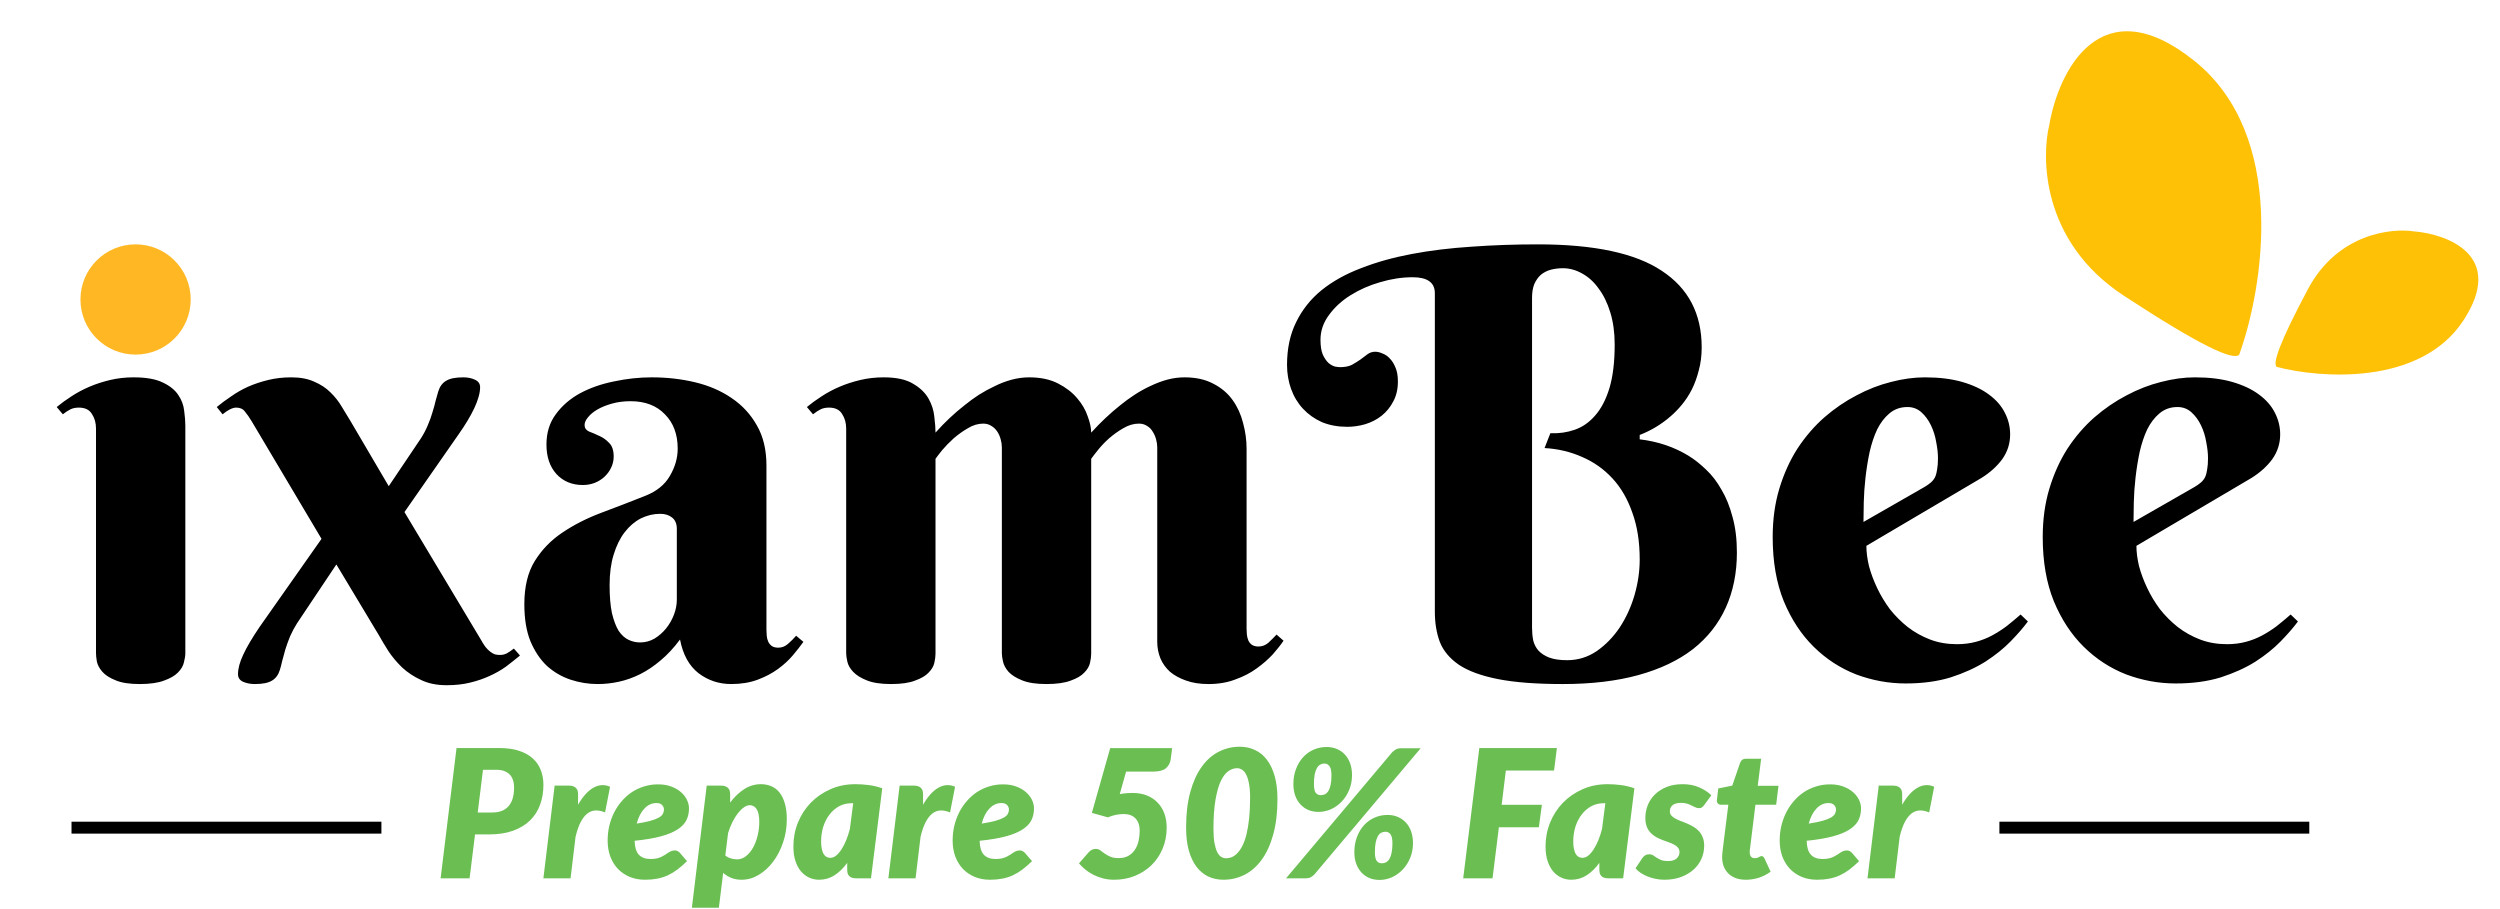 <svg width="839" height="305" viewBox="0 0 839 305" fill="none" xmlns="http://www.w3.org/2000/svg">
<path d="M62.199 219.215C62.199 220.061 62.036 221.103 61.711 222.34C61.45 223.512 60.767 224.651 59.66 225.758C58.618 226.799 57.089 227.678 55.07 228.395C53.052 229.176 50.318 229.566 46.867 229.566C43.417 229.566 40.715 229.143 38.762 228.297C36.809 227.516 35.344 226.572 34.367 225.465C33.391 224.358 32.772 223.219 32.512 222.047C32.316 220.875 32.219 219.931 32.219 219.215V143.824C32.219 141.936 31.763 140.309 30.852 138.941C30.005 137.509 28.54 136.793 26.457 136.793C25.35 136.793 24.406 136.988 23.625 137.379C22.844 137.77 21.997 138.323 21.086 139.039L19.035 136.598C20.533 135.361 22.193 134.156 24.016 132.984C25.904 131.747 27.922 130.673 30.07 129.762C32.219 128.85 34.53 128.102 37.004 127.516C39.478 126.93 42.082 126.637 44.816 126.637C49.048 126.637 52.336 127.223 54.68 128.395C57.023 129.501 58.749 130.901 59.855 132.594C60.962 134.221 61.613 135.979 61.809 137.867C62.069 139.755 62.199 141.415 62.199 142.848V219.215ZM29.191 104.371C29.191 102.548 29.582 100.823 30.363 99.195C31.21 97.503 32.349 96.038 33.781 94.801C35.279 93.564 36.971 92.587 38.859 91.871C40.812 91.155 42.928 90.797 45.207 90.797C47.421 90.797 49.471 91.155 51.359 91.871C53.312 92.587 55.005 93.564 56.438 94.801C57.87 96.038 58.977 97.503 59.758 99.195C60.604 100.823 61.027 102.548 61.027 104.371C61.027 106.259 60.604 108.017 59.758 109.645C58.977 111.272 57.87 112.704 56.438 113.941C55.005 115.113 53.312 116.057 51.359 116.773C49.471 117.49 47.421 117.848 45.207 117.848C42.928 117.848 40.812 117.49 38.859 116.773C36.971 116.057 35.279 115.113 33.781 113.941C32.349 112.704 31.21 111.272 30.363 109.645C29.582 108.017 29.191 106.259 29.191 104.371ZM130.461 163.16L141.301 147.047C142.212 145.615 142.961 144.182 143.547 142.75C144.198 141.253 144.719 139.82 145.109 138.453C145.565 137.021 145.923 135.719 146.184 134.547C146.509 133.31 146.802 132.268 147.062 131.422C147.583 129.729 148.462 128.525 149.699 127.809C150.936 127.027 152.857 126.637 155.461 126.637C156.958 126.637 158.26 126.897 159.367 127.418C160.539 127.939 161.125 128.785 161.125 129.957C161.125 131.845 160.474 134.189 159.172 136.988C157.87 139.723 156.112 142.652 153.898 145.777L135.734 171.852L161.125 214.234C161.776 215.406 162.362 216.35 162.883 217.066C163.469 217.783 164.022 218.336 164.543 218.727C165.064 219.117 165.585 219.41 166.105 219.605C166.626 219.736 167.212 219.801 167.863 219.801C168.579 219.801 169.296 219.638 170.012 219.312C170.728 218.922 171.542 218.368 172.453 217.652L174.504 219.996C173.007 221.233 171.444 222.47 169.816 223.707C168.189 224.879 166.366 225.921 164.348 226.832C162.395 227.743 160.214 228.492 157.805 229.078C155.461 229.664 152.824 229.957 149.895 229.957C146.574 229.957 143.71 229.371 141.301 228.199C138.892 227.092 136.776 225.693 134.953 224C133.195 222.307 131.665 220.484 130.363 218.531C129.126 216.578 128.052 214.788 127.141 213.16L112.883 189.43L99.699 209.156C98.788 210.589 98.007 212.053 97.356 213.551C96.769 214.983 96.249 216.415 95.793 217.848C95.402 219.215 95.044 220.517 94.719 221.754C94.458 222.926 94.198 223.935 93.938 224.781C93.417 226.474 92.538 227.678 91.301 228.395C90.064 229.176 88.143 229.566 85.539 229.566C84.042 229.566 82.707 229.306 81.535 228.785C80.428 228.264 79.875 227.418 79.875 226.246C79.875 224.358 80.461 222.177 81.633 219.703C82.805 217.164 84.628 214.072 87.102 210.426L107.902 180.836L84.465 141.383C83.684 140.081 82.935 139.007 82.219 138.16C81.568 137.249 80.591 136.793 79.289 136.793C78.052 136.793 76.522 137.542 74.699 139.039L72.746 136.598C74.243 135.361 75.871 134.156 77.629 132.984C79.387 131.747 81.275 130.673 83.293 129.762C85.376 128.85 87.622 128.102 90.031 127.516C92.44 126.93 95.012 126.637 97.746 126.637C100.806 126.637 103.378 127.125 105.461 128.102C107.609 129.013 109.4 130.185 110.832 131.617C112.329 133.049 113.599 134.645 114.641 136.402C115.682 138.16 116.691 139.82 117.668 141.383L130.461 163.16ZM227.141 177.418C227.141 175.79 226.62 174.553 225.578 173.707C224.536 172.861 223.202 172.438 221.574 172.438C219.296 172.438 217.115 172.958 215.031 174C213.013 175.042 211.223 176.572 209.66 178.59C208.098 180.608 206.861 183.115 205.949 186.109C205.038 189.039 204.582 192.457 204.582 196.363C204.582 200.139 204.842 203.264 205.363 205.738C205.949 208.212 206.698 210.198 207.609 211.695C208.586 213.128 209.693 214.137 210.93 214.723C212.167 215.309 213.469 215.602 214.836 215.602C216.529 215.602 218.124 215.178 219.621 214.332C221.118 213.421 222.421 212.281 223.527 210.914C224.634 209.547 225.513 208.017 226.164 206.324C226.815 204.632 227.141 202.939 227.141 201.246V177.418ZM211.613 134.645C209.4 134.645 207.349 134.905 205.461 135.426C203.573 135.947 201.945 136.598 200.578 137.379C199.211 138.16 198.137 139.039 197.355 140.016C196.574 140.927 196.184 141.806 196.184 142.652C196.184 143.629 196.672 144.345 197.648 144.801C198.69 145.191 199.829 145.68 201.066 146.266C202.303 146.786 203.41 147.568 204.387 148.609C205.428 149.586 205.949 151.116 205.949 153.199C205.949 154.566 205.656 155.836 205.07 157.008C204.549 158.115 203.801 159.124 202.824 160.035C201.913 160.882 200.806 161.565 199.504 162.086C198.267 162.542 196.965 162.77 195.598 162.77C191.952 162.77 188.99 161.533 186.711 159.059C184.497 156.585 183.391 153.297 183.391 149.195C183.391 145.224 184.432 141.839 186.516 139.039C188.599 136.174 191.301 133.831 194.621 132.008C198.007 130.185 201.815 128.85 206.047 128.004C210.279 127.092 214.51 126.637 218.742 126.637C223.82 126.637 228.671 127.19 233.293 128.297C237.915 129.404 241.984 131.161 245.5 133.57C249.081 135.979 251.913 139.039 253.996 142.75C256.145 146.461 257.219 150.953 257.219 156.227V211.402C257.219 211.988 257.251 212.639 257.316 213.355C257.382 214.072 257.544 214.723 257.805 215.309C258.065 215.895 258.456 216.383 258.977 216.773C259.497 217.164 260.246 217.359 261.223 217.359C262.395 217.359 263.469 216.936 264.445 216.09C265.487 215.178 266.398 214.267 267.18 213.355L269.621 215.406C268.645 216.773 267.473 218.271 266.105 219.898C264.738 221.526 263.078 223.056 261.125 224.488C259.172 225.921 256.893 227.125 254.289 228.102C251.685 229.078 248.723 229.566 245.402 229.566C241.301 229.566 237.655 228.362 234.465 225.953C231.275 223.479 229.191 219.703 228.215 214.625C226.132 217.424 223.951 219.768 221.672 221.656C219.458 223.544 217.18 225.074 214.836 226.246C212.492 227.418 210.116 228.264 207.707 228.785C205.363 229.306 202.987 229.566 200.578 229.566C197.453 229.566 194.426 229.078 191.496 228.102C188.566 227.125 185.93 225.595 183.586 223.512C181.307 221.363 179.452 218.596 178.02 215.211C176.652 211.826 175.969 207.691 175.969 202.809C175.969 196.884 177.141 192.034 179.484 188.258C181.828 184.482 184.888 181.324 188.664 178.785C192.505 176.181 196.835 173.967 201.652 172.145C206.535 170.322 211.516 168.401 216.594 166.383C220.37 164.885 223.104 162.672 224.797 159.742C226.555 156.747 227.434 153.688 227.434 150.562C227.434 145.745 226.001 141.904 223.137 139.039C220.337 136.109 216.496 134.645 211.613 134.645ZM366.203 219.41C366.203 220.257 366.073 221.266 365.812 222.438C365.552 223.609 364.901 224.716 363.859 225.758C362.883 226.799 361.385 227.678 359.367 228.395C357.349 229.176 354.615 229.566 351.164 229.566C347.714 229.566 344.979 229.143 342.961 228.297C341.008 227.516 339.51 226.572 338.469 225.465C337.492 224.358 336.874 223.219 336.613 222.047C336.353 220.875 336.223 219.931 336.223 219.215V150.172C336.223 149.26 336.092 148.349 335.832 147.438C335.572 146.461 335.181 145.582 334.66 144.801C334.139 144.02 333.488 143.401 332.707 142.945C331.926 142.424 331.014 142.164 329.973 142.164C328.215 142.164 326.49 142.685 324.797 143.727C323.104 144.703 321.509 145.842 320.012 147.145C318.579 148.447 317.31 149.749 316.203 151.051C315.161 152.353 314.413 153.329 313.957 153.98V219.41C313.957 220.257 313.827 221.266 313.566 222.438C313.306 223.609 312.655 224.716 311.613 225.758C310.637 226.799 309.139 227.678 307.121 228.395C305.168 229.176 302.466 229.566 299.016 229.566C295.565 229.566 292.831 229.143 290.812 228.297C288.859 227.516 287.362 226.572 286.32 225.465C285.279 224.358 284.628 223.219 284.367 222.047C284.107 220.875 283.977 219.931 283.977 219.215V143.824C283.977 141.936 283.521 140.309 282.609 138.941C281.763 137.509 280.298 136.793 278.215 136.793C277.108 136.793 276.164 136.988 275.383 137.379C274.602 137.77 273.755 138.323 272.844 139.039L270.793 136.598C272.29 135.361 273.951 134.156 275.773 132.984C277.661 131.747 279.68 130.673 281.828 129.762C283.977 128.85 286.288 128.102 288.762 127.516C291.236 126.93 293.84 126.637 296.574 126.637C300.806 126.637 304.094 127.353 306.438 128.785C308.781 130.152 310.507 131.812 311.613 133.766C312.72 135.719 313.371 137.77 313.566 139.918C313.827 142.001 313.957 143.759 313.957 145.191C317.017 141.741 320.305 138.648 323.82 135.914C325.253 134.742 326.815 133.603 328.508 132.496C330.266 131.389 332.056 130.413 333.879 129.566C335.702 128.655 337.59 127.939 339.543 127.418C341.496 126.897 343.449 126.637 345.402 126.637C349.178 126.637 352.401 127.32 355.07 128.688C357.74 130.055 359.888 131.715 361.516 133.668C363.143 135.556 364.315 137.574 365.031 139.723C365.812 141.806 366.203 143.629 366.203 145.191C369.328 141.741 372.616 138.648 376.066 135.914C377.499 134.742 379.061 133.603 380.754 132.496C382.447 131.389 384.204 130.413 386.027 129.566C387.915 128.655 389.803 127.939 391.691 127.418C393.645 126.897 395.598 126.637 397.551 126.637C401.327 126.637 404.549 127.353 407.219 128.785C409.888 130.152 412.036 131.975 413.664 134.254C415.292 136.533 416.464 139.104 417.18 141.969C417.961 144.833 418.352 147.698 418.352 150.562V211.012C418.352 211.598 418.384 212.249 418.449 212.965C418.514 213.616 418.677 214.267 418.938 214.918C419.198 215.504 419.589 215.992 420.109 216.383C420.695 216.773 421.444 216.969 422.355 216.969C423.592 216.969 424.699 216.546 425.676 215.699C426.652 214.788 427.564 213.876 428.41 212.965L430.754 215.016C429.842 216.383 428.638 217.913 427.141 219.605C425.643 221.233 423.853 222.796 421.77 224.293C419.751 225.79 417.375 227.027 414.641 228.004C411.971 229.046 408.944 229.566 405.559 229.566C402.694 229.566 400.188 229.176 398.039 228.395C395.956 227.678 394.165 226.702 392.668 225.465C391.236 224.163 390.161 222.665 389.445 220.973C388.729 219.215 388.371 217.359 388.371 215.406V150.172C388.371 149.26 388.241 148.349 387.98 147.438C387.72 146.461 387.329 145.582 386.809 144.801C386.353 144.02 385.734 143.401 384.953 142.945C384.172 142.424 383.26 142.164 382.219 142.164C380.461 142.164 378.703 142.685 376.945 143.727C375.253 144.703 373.658 145.842 372.16 147.145C370.728 148.447 369.491 149.749 368.449 151.051C367.408 152.353 366.659 153.329 366.203 153.98V219.41ZM514.152 210.621C514.152 212.118 514.283 213.551 514.543 214.918C514.868 216.22 515.454 217.359 516.301 218.336C517.212 219.312 518.417 220.094 519.914 220.68C521.477 221.266 523.495 221.559 525.969 221.559C529.549 221.559 532.837 220.549 535.832 218.531C538.827 216.448 541.398 213.811 543.547 210.621C545.695 207.366 547.355 203.753 548.527 199.781C549.699 195.745 550.285 191.741 550.285 187.77C550.285 181.845 549.471 176.637 547.844 172.145C546.281 167.587 544.068 163.746 541.203 160.621C538.339 157.496 534.953 155.087 531.047 153.395C527.141 151.637 522.909 150.628 518.352 150.367L520.305 145.387C523.169 145.517 525.904 145.126 528.508 144.215C531.112 143.303 533.391 141.708 535.344 139.43C537.362 137.151 538.957 134.091 540.129 130.25C541.301 126.344 541.887 121.461 541.887 115.602C541.887 111.63 541.398 108.049 540.422 104.859C539.445 101.669 538.143 99 536.516 96.852C534.953 94.638 533.098 92.945 530.949 91.773C528.866 90.602 526.717 90.016 524.504 90.016C523.137 90.016 521.802 90.178 520.5 90.504C519.263 90.829 518.156 91.383 517.18 92.164C516.268 92.945 515.52 93.987 514.934 95.289C514.413 96.526 514.152 98.088 514.152 99.977V210.621ZM516.105 82.008C534.986 82.008 548.853 84.97 557.707 90.894C566.626 96.754 571.086 105.315 571.086 116.578C571.086 119.378 570.76 121.949 570.109 124.293C569.523 126.637 568.742 128.785 567.766 130.738C566.789 132.626 565.682 134.319 564.445 135.816C563.208 137.314 561.939 138.616 560.637 139.723C557.577 142.392 554.126 144.475 550.285 145.973V147.438C556.34 148.154 561.776 149.977 566.594 152.906C568.612 154.143 570.598 155.706 572.551 157.594C574.504 159.417 576.229 161.663 577.727 164.332C579.289 166.936 580.526 169.996 581.438 173.512C582.414 176.962 582.902 180.934 582.902 185.426C582.902 192.262 581.665 198.414 579.191 203.883C576.717 209.352 573.039 214.007 568.156 217.848C563.273 221.624 557.186 224.521 549.895 226.539C542.603 228.557 534.139 229.566 524.504 229.566C515.585 229.566 508.326 229.013 502.727 227.906C497.128 226.799 492.766 225.204 489.641 223.121C486.516 220.973 484.367 218.401 483.195 215.406C482.089 212.411 481.535 209.026 481.535 205.25V98.414C481.535 94.833 479.061 93.043 474.113 93.043C470.533 93.043 466.887 93.596 463.176 94.703C459.53 95.745 456.21 97.21 453.215 99.098C450.285 100.921 447.876 103.134 445.988 105.738C444.1 108.277 443.156 111.044 443.156 114.039C443.156 116.122 443.417 117.783 443.938 119.02C444.523 120.257 445.174 121.201 445.891 121.852C446.607 122.438 447.323 122.828 448.039 123.023C448.82 123.154 449.374 123.219 449.699 123.219C451.327 123.219 452.661 122.958 453.703 122.438C454.745 121.852 455.689 121.266 456.535 120.68C457.382 120.029 458.163 119.443 458.879 118.922C459.66 118.336 460.539 118.043 461.516 118.043C462.297 118.043 463.111 118.238 463.957 118.629C464.868 118.954 465.682 119.508 466.398 120.289C467.18 121.07 467.831 122.112 468.352 123.414C468.872 124.651 469.133 126.181 469.133 128.004C469.133 130.608 468.612 132.854 467.57 134.742C466.594 136.63 465.292 138.225 463.664 139.527C462.102 140.764 460.279 141.708 458.195 142.359C456.177 142.945 454.159 143.238 452.141 143.238C449.016 143.238 446.184 142.717 443.645 141.676C441.171 140.569 439.055 139.072 437.297 137.184C435.539 135.296 434.204 133.082 433.293 130.543C432.382 128.004 431.926 125.302 431.926 122.438C431.926 117.034 432.935 112.281 434.953 108.18C436.971 104.013 439.803 100.432 443.449 97.438C447.16 94.443 451.587 91.969 456.73 90.016C461.874 87.997 467.57 86.402 473.82 85.231C480.07 84.059 486.743 83.245 493.84 82.789C501.001 82.268 508.423 82.008 516.105 82.008ZM626.359 183.18C626.359 185.263 626.652 187.542 627.238 190.016C627.889 192.424 628.801 194.866 629.973 197.34C631.145 199.814 632.577 202.19 634.27 204.469C636.027 206.682 638.013 208.668 640.227 210.426C642.505 212.184 645.012 213.583 647.746 214.625C650.48 215.667 653.475 216.188 656.73 216.188C659.009 216.188 661.125 215.927 663.078 215.406C665.031 214.885 666.854 214.169 668.547 213.258C670.24 212.346 671.867 211.305 673.43 210.133C674.992 208.896 676.555 207.594 678.117 206.227L680.559 208.57C679.061 210.589 677.141 212.802 674.797 215.211C672.453 217.62 669.621 219.898 666.301 222.047C662.98 224.13 659.107 225.888 654.68 227.32C650.253 228.688 645.207 229.371 639.543 229.371C633.879 229.371 628.345 228.362 622.941 226.344C617.603 224.26 612.85 221.168 608.684 217.066C604.517 212.965 601.164 207.854 598.625 201.734C596.151 195.615 594.914 188.453 594.914 180.25C594.914 174.326 595.663 168.889 597.16 163.941C598.658 158.993 600.676 154.534 603.215 150.562C605.819 146.591 608.814 143.108 612.199 140.113C615.65 137.118 619.263 134.645 623.039 132.691C626.815 130.673 630.656 129.176 634.562 128.199C638.534 127.158 642.342 126.637 645.988 126.637C650.806 126.637 655.005 127.158 658.586 128.199C662.167 129.241 665.129 130.641 667.473 132.398C669.882 134.156 671.672 136.207 672.844 138.551C674.016 140.829 674.602 143.238 674.602 145.777C674.602 148.837 673.723 151.604 671.965 154.078C670.207 156.487 667.863 158.603 664.934 160.426L626.359 183.18ZM645.988 163.355C646.835 162.835 647.518 162.346 648.039 161.891C648.625 161.37 649.081 160.784 649.406 160.133C649.732 159.417 649.96 158.57 650.09 157.594C650.285 156.552 650.383 155.283 650.383 153.785C650.383 152.158 650.188 150.367 649.797 148.414C649.471 146.396 648.885 144.508 648.039 142.75C647.193 140.992 646.118 139.527 644.816 138.355C643.514 137.184 641.952 136.598 640.129 136.598C637.785 136.598 635.767 137.314 634.074 138.746C632.447 140.113 631.079 141.904 629.973 144.117C628.931 146.331 628.085 148.87 627.434 151.734C626.848 154.534 626.392 157.366 626.066 160.23C625.741 163.095 625.546 165.862 625.48 168.531C625.415 171.135 625.383 173.349 625.383 175.172L645.988 163.355ZM716.984 183.18C716.984 185.263 717.277 187.542 717.863 190.016C718.514 192.424 719.426 194.866 720.598 197.34C721.77 199.814 723.202 202.19 724.895 204.469C726.652 206.682 728.638 208.668 730.852 210.426C733.13 212.184 735.637 213.583 738.371 214.625C741.105 215.667 744.1 216.188 747.355 216.188C749.634 216.188 751.75 215.927 753.703 215.406C755.656 214.885 757.479 214.169 759.172 213.258C760.865 212.346 762.492 211.305 764.055 210.133C765.617 208.896 767.18 207.594 768.742 206.227L771.184 208.57C769.686 210.589 767.766 212.802 765.422 215.211C763.078 217.62 760.246 219.898 756.926 222.047C753.605 224.13 749.732 225.888 745.305 227.32C740.878 228.688 735.832 229.371 730.168 229.371C724.504 229.371 718.97 228.362 713.566 226.344C708.228 224.26 703.475 221.168 699.309 217.066C695.142 212.965 691.789 207.854 689.25 201.734C686.776 195.615 685.539 188.453 685.539 180.25C685.539 174.326 686.288 168.889 687.785 163.941C689.283 158.993 691.301 154.534 693.84 150.562C696.444 146.591 699.439 143.108 702.824 140.113C706.275 137.118 709.888 134.645 713.664 132.691C717.44 130.673 721.281 129.176 725.188 128.199C729.159 127.158 732.967 126.637 736.613 126.637C741.431 126.637 745.63 127.158 749.211 128.199C752.792 129.241 755.754 130.641 758.098 132.398C760.507 134.156 762.297 136.207 763.469 138.551C764.641 140.829 765.227 143.238 765.227 145.777C765.227 148.837 764.348 151.604 762.59 154.078C760.832 156.487 758.488 158.603 755.559 160.426L716.984 183.18ZM736.613 163.355C737.46 162.835 738.143 162.346 738.664 161.891C739.25 161.37 739.706 160.784 740.031 160.133C740.357 159.417 740.585 158.57 740.715 157.594C740.91 156.552 741.008 155.283 741.008 153.785C741.008 152.158 740.812 150.367 740.422 148.414C740.096 146.396 739.51 144.508 738.664 142.75C737.818 140.992 736.743 139.527 735.441 138.355C734.139 137.184 732.577 136.598 730.754 136.598C728.41 136.598 726.392 137.314 724.699 138.746C723.072 140.113 721.704 141.904 720.598 144.117C719.556 146.331 718.71 148.87 718.059 151.734C717.473 154.534 717.017 157.366 716.691 160.23C716.366 163.095 716.171 165.862 716.105 168.531C716.04 171.135 716.008 173.349 716.008 175.172L736.613 163.355Z" fill="black"/>
<path d="M165.03 272.682C166.43 272.682 167.6 272.482 168.54 272.082C169.5 271.662 170.27 271.082 170.85 270.342C171.45 269.582 171.88 268.682 172.14 267.642C172.4 266.602 172.53 265.462 172.53 264.222C172.53 263.362 172.41 262.572 172.17 261.852C171.95 261.132 171.6 260.512 171.12 259.992C170.64 259.472 170.03 259.072 169.29 258.792C168.57 258.492 167.71 258.342 166.71 258.342H162.09L160.32 272.682H165.03ZM167.67 251.052C170.27 251.052 172.49 251.372 174.33 252.012C176.19 252.632 177.71 253.502 178.89 254.622C180.09 255.722 180.97 257.032 181.53 258.552C182.09 260.052 182.37 261.672 182.37 263.412C182.37 265.792 182 268.002 181.26 270.042C180.54 272.062 179.43 273.812 177.93 275.292C176.43 276.772 174.53 277.932 172.23 278.772C169.93 279.612 167.21 280.032 164.07 280.032H159.42L157.59 294.762H147.87L153.21 251.052H167.67ZM193.998 270.072C194.758 268.732 195.568 267.582 196.428 266.622C197.288 265.662 198.168 264.922 199.068 264.402C199.988 263.862 200.918 263.562 201.858 263.502C202.818 263.422 203.778 263.602 204.738 264.042L203.058 272.652C201.918 272.172 200.848 271.952 199.848 271.992C198.868 272.032 197.958 272.372 197.118 273.012C196.298 273.652 195.548 274.612 194.868 275.892C194.208 277.172 193.638 278.812 193.158 280.812L191.478 294.762H182.358L186.138 263.652H190.938C191.898 263.652 192.648 263.882 193.188 264.342C193.728 264.782 193.998 265.512 193.998 266.532V270.072ZM220.305 269.502C218.765 269.502 217.415 270.122 216.255 271.362C215.095 272.582 214.235 274.262 213.675 276.402C215.595 276.102 217.155 275.782 218.355 275.442C219.555 275.102 220.485 274.742 221.145 274.362C221.805 273.962 222.245 273.542 222.465 273.102C222.705 272.662 222.825 272.182 222.825 271.662C222.825 271.142 222.625 270.652 222.225 270.192C221.825 269.732 221.185 269.502 220.305 269.502ZM230.565 289.002C229.465 290.082 228.385 291.022 227.325 291.822C226.285 292.602 225.205 293.252 224.085 293.772C222.985 294.272 221.805 294.642 220.545 294.882C219.305 295.122 217.945 295.242 216.465 295.242C214.625 295.242 212.935 294.932 211.395 294.312C209.855 293.672 208.525 292.782 207.405 291.642C206.305 290.482 205.445 289.092 204.825 287.472C204.225 285.852 203.925 284.052 203.925 282.072C203.925 280.412 204.105 278.792 204.465 277.212C204.845 275.632 205.375 274.152 206.055 272.772C206.755 271.372 207.605 270.092 208.605 268.932C209.605 267.752 210.725 266.742 211.965 265.902C213.225 265.062 214.595 264.412 216.075 263.952C217.575 263.472 219.165 263.232 220.845 263.232C222.505 263.232 223.975 263.472 225.255 263.952C226.555 264.432 227.645 265.062 228.525 265.842C229.405 266.602 230.075 267.462 230.535 268.422C230.995 269.382 231.225 270.342 231.225 271.302C231.225 272.722 230.945 274.022 230.385 275.202C229.825 276.362 228.845 277.402 227.445 278.322C226.065 279.242 224.195 280.022 221.835 280.662C219.495 281.302 216.545 281.802 212.985 282.162C213.025 284.282 213.485 285.832 214.365 286.812C215.265 287.792 216.585 288.282 218.325 288.282C219.145 288.282 219.855 288.212 220.455 288.072C221.055 287.932 221.575 287.752 222.015 287.532C222.475 287.312 222.885 287.082 223.245 286.842C223.605 286.602 223.945 286.372 224.265 286.152C224.605 285.932 224.955 285.752 225.315 285.612C225.675 285.472 226.085 285.402 226.545 285.402C226.845 285.402 227.135 285.482 227.415 285.642C227.695 285.782 227.945 285.972 228.165 286.212L230.565 289.002ZM243.413 287.112C243.993 287.572 244.633 287.902 245.333 288.102C246.053 288.302 246.733 288.402 247.373 288.402C248.453 288.402 249.443 288.042 250.343 287.322C251.263 286.602 252.053 285.662 252.713 284.502C253.373 283.322 253.883 281.982 254.243 280.482C254.623 278.982 254.813 277.452 254.813 275.892C254.813 273.912 254.523 272.472 253.943 271.572C253.363 270.672 252.593 270.222 251.633 270.222C250.993 270.222 250.323 270.472 249.623 270.972C248.943 271.452 248.273 272.112 247.613 272.952C246.973 273.792 246.363 274.782 245.783 275.922C245.223 277.062 244.743 278.282 244.343 279.582L243.413 287.112ZM245.033 269.352C246.473 267.432 248.053 265.922 249.773 264.822C251.513 263.722 253.373 263.172 255.353 263.172C256.633 263.172 257.803 263.402 258.863 263.862C259.923 264.302 260.833 265.002 261.593 265.962C262.373 266.922 262.973 268.152 263.393 269.652C263.833 271.132 264.053 272.902 264.053 274.962C264.053 277.682 263.633 280.272 262.793 282.732C261.973 285.172 260.863 287.322 259.463 289.182C258.063 291.042 256.443 292.522 254.603 293.622C252.783 294.702 250.873 295.242 248.873 295.242C247.593 295.242 246.433 295.032 245.393 294.612C244.373 294.192 243.473 293.632 242.693 292.932L241.253 304.632H232.193L237.173 263.652H241.973C242.933 263.652 243.683 263.882 244.223 264.342C244.763 264.782 245.033 265.512 245.033 266.532V269.352ZM285.763 269.562C284.243 269.562 282.853 269.902 281.593 270.582C280.353 271.262 279.283 272.192 278.383 273.372C277.483 274.532 276.783 275.892 276.283 277.452C275.803 278.992 275.563 280.642 275.563 282.402C275.563 283.402 275.643 284.252 275.803 284.952C275.963 285.652 276.173 286.222 276.433 286.662C276.713 287.082 277.033 287.392 277.393 287.592C277.773 287.792 278.183 287.892 278.623 287.892C279.303 287.892 279.963 287.642 280.603 287.142C281.243 286.622 281.843 285.922 282.403 285.042C282.983 284.162 283.513 283.132 283.993 281.952C284.473 280.772 284.883 279.512 285.223 278.172L286.333 269.562H285.763ZM284.323 289.572C283.063 291.332 281.643 292.722 280.063 293.742C278.503 294.742 276.783 295.242 274.903 295.242C273.783 295.242 272.703 295.022 271.663 294.582C270.623 294.122 269.703 293.442 268.903 292.542C268.103 291.622 267.463 290.462 266.983 289.062C266.503 287.642 266.263 285.972 266.263 284.052C266.263 281.232 266.773 278.562 267.793 276.042C268.833 273.502 270.273 271.282 272.113 269.382C273.973 267.482 276.173 265.972 278.713 264.852C281.253 263.732 284.043 263.172 287.083 263.172C288.563 263.172 290.063 263.272 291.583 263.472C293.103 263.672 294.603 264.032 296.083 264.552L292.303 294.762H287.323C286.743 294.762 286.253 294.692 285.853 294.552C285.473 294.392 285.163 294.182 284.923 293.922C284.703 293.662 284.543 293.352 284.443 292.992C284.363 292.632 284.323 292.242 284.323 291.822V289.572ZM309.779 270.072C310.539 268.732 311.349 267.582 312.209 266.622C313.069 265.662 313.949 264.922 314.849 264.402C315.769 263.862 316.699 263.562 317.639 263.502C318.599 263.422 319.559 263.602 320.519 264.042L318.839 272.652C317.699 272.172 316.629 271.952 315.629 271.992C314.649 272.032 313.739 272.372 312.899 273.012C312.079 273.652 311.329 274.612 310.649 275.892C309.989 277.172 309.419 278.812 308.939 280.812L307.259 294.762H298.139L301.919 263.652H306.719C307.679 263.652 308.429 263.882 308.969 264.342C309.509 264.782 309.779 265.512 309.779 266.532V270.072ZM336.086 269.502C334.546 269.502 333.196 270.122 332.036 271.362C330.876 272.582 330.016 274.262 329.456 276.402C331.376 276.102 332.936 275.782 334.136 275.442C335.336 275.102 336.266 274.742 336.926 274.362C337.586 273.962 338.026 273.542 338.246 273.102C338.486 272.662 338.606 272.182 338.606 271.662C338.606 271.142 338.406 270.652 338.006 270.192C337.606 269.732 336.966 269.502 336.086 269.502ZM346.346 289.002C345.246 290.082 344.166 291.022 343.106 291.822C342.066 292.602 340.986 293.252 339.866 293.772C338.766 294.272 337.586 294.642 336.326 294.882C335.086 295.122 333.726 295.242 332.246 295.242C330.406 295.242 328.716 294.932 327.176 294.312C325.636 293.672 324.306 292.782 323.186 291.642C322.086 290.482 321.226 289.092 320.606 287.472C320.006 285.852 319.706 284.052 319.706 282.072C319.706 280.412 319.886 278.792 320.246 277.212C320.626 275.632 321.156 274.152 321.836 272.772C322.536 271.372 323.386 270.092 324.386 268.932C325.386 267.752 326.506 266.742 327.746 265.902C329.006 265.062 330.376 264.412 331.856 263.952C333.356 263.472 334.946 263.232 336.626 263.232C338.286 263.232 339.756 263.472 341.036 263.952C342.336 264.432 343.426 265.062 344.306 265.842C345.186 266.602 345.856 267.462 346.316 268.422C346.776 269.382 347.006 270.342 347.006 271.302C347.006 272.722 346.726 274.022 346.166 275.202C345.606 276.362 344.626 277.402 343.226 278.322C341.846 279.242 339.976 280.022 337.616 280.662C335.276 281.302 332.326 281.802 328.766 282.162C328.806 284.282 329.266 285.832 330.146 286.812C331.046 287.792 332.366 288.282 334.106 288.282C334.926 288.282 335.636 288.212 336.236 288.072C336.836 287.932 337.356 287.752 337.796 287.532C338.256 287.312 338.666 287.082 339.026 286.842C339.386 286.602 339.726 286.372 340.046 286.152C340.386 285.932 340.736 285.752 341.096 285.612C341.456 285.472 341.866 285.402 342.326 285.402C342.626 285.402 342.916 285.482 343.196 285.642C343.476 285.782 343.726 285.972 343.946 286.212L346.346 289.002ZM393.369 251.082L392.889 254.772C392.729 256.012 392.199 257.022 391.299 257.802C390.399 258.562 388.999 258.942 387.099 258.942H377.919L375.789 266.502C376.549 266.362 377.279 266.262 377.979 266.202C378.679 266.142 379.349 266.112 379.989 266.112C381.909 266.112 383.589 266.412 385.029 267.012C386.469 267.612 387.669 268.442 388.629 269.502C389.609 270.542 390.339 271.772 390.819 273.192C391.299 274.592 391.539 276.092 391.539 277.692C391.539 280.252 391.089 282.612 390.189 284.772C389.289 286.912 388.049 288.762 386.469 290.322C384.889 291.862 383.019 293.072 380.859 293.952C378.719 294.812 376.409 295.242 373.929 295.242C372.609 295.242 371.369 295.092 370.209 294.792C369.049 294.492 367.969 294.092 366.969 293.592C365.989 293.092 365.089 292.512 364.269 291.852C363.469 291.192 362.749 290.492 362.109 289.752L365.349 286.032C366.029 285.272 366.829 284.892 367.749 284.892C368.309 284.892 368.809 285.052 369.249 285.372C369.709 285.692 370.199 286.052 370.719 286.452C371.259 286.832 371.889 287.182 372.609 287.502C373.349 287.822 374.279 287.982 375.399 287.982C376.719 287.982 377.829 287.722 378.729 287.202C379.649 286.662 380.379 285.962 380.919 285.102C381.479 284.242 381.879 283.262 382.119 282.162C382.359 281.062 382.479 279.942 382.479 278.802C382.479 277.022 382.009 275.642 381.069 274.662C380.149 273.682 378.829 273.192 377.109 273.192C375.329 273.192 373.559 273.562 371.799 274.302L366.429 272.802L372.579 251.082H393.369ZM428.714 268.152C428.714 272.732 428.234 276.722 427.274 280.122C426.334 283.502 425.044 286.312 423.404 288.552C421.764 290.792 419.844 292.472 417.644 293.592C415.444 294.692 413.094 295.242 410.594 295.242C408.734 295.242 407.034 294.882 405.494 294.162C403.954 293.422 402.634 292.322 401.534 290.862C400.434 289.402 399.574 287.582 398.954 285.402C398.354 283.202 398.054 280.642 398.054 277.722C398.054 273.162 398.524 269.182 399.464 265.782C400.404 262.382 401.684 259.562 403.304 257.322C404.924 255.062 406.824 253.382 409.004 252.282C411.204 251.162 413.564 250.602 416.084 250.602C417.944 250.602 419.644 250.972 421.184 251.712C422.744 252.432 424.074 253.522 425.174 254.982C426.294 256.442 427.164 258.272 427.784 260.472C428.404 262.652 428.714 265.212 428.714 268.152ZM419.534 267.672C419.534 265.752 419.404 264.162 419.144 262.902C418.904 261.622 418.584 260.612 418.184 259.872C417.784 259.112 417.314 258.582 416.774 258.282C416.254 257.962 415.714 257.802 415.154 257.802C414.194 257.802 413.234 258.122 412.274 258.762C411.334 259.402 410.484 260.502 409.724 262.062C408.984 263.622 408.384 265.722 407.924 268.362C407.464 270.982 407.234 274.282 407.234 278.262C407.234 280.162 407.354 281.742 407.594 283.002C407.834 284.262 408.144 285.272 408.524 286.032C408.924 286.772 409.374 287.292 409.874 287.592C410.394 287.892 410.934 288.042 411.494 288.042C412.134 288.042 412.774 287.912 413.414 287.652C414.054 287.372 414.674 286.922 415.274 286.302C415.874 285.682 416.434 284.862 416.954 283.842C417.474 282.822 417.924 281.562 418.304 280.062C418.684 278.542 418.984 276.762 419.204 274.722C419.424 272.682 419.534 270.332 419.534 267.672ZM453.738 260.112C453.738 261.972 453.408 263.662 452.748 265.182C452.108 266.702 451.258 268.002 450.198 269.082C449.158 270.162 447.968 271.002 446.628 271.602C445.288 272.182 443.918 272.472 442.518 272.472C441.238 272.472 440.078 272.252 439.038 271.812C437.998 271.352 437.108 270.712 436.368 269.892C435.628 269.072 435.058 268.092 434.658 266.952C434.258 265.812 434.058 264.552 434.058 263.172C434.058 261.312 434.348 259.622 434.928 258.102C435.508 256.562 436.298 255.242 437.298 254.142C438.298 253.042 439.478 252.192 440.838 251.592C442.198 250.992 443.658 250.692 445.218 250.692C446.498 250.692 447.658 250.922 448.698 251.382C449.758 251.822 450.658 252.462 451.398 253.302C452.158 254.122 452.738 255.112 453.138 256.272C453.538 257.432 453.738 258.712 453.738 260.112ZM446.838 260.172C446.838 258.732 446.618 257.722 446.178 257.142C445.758 256.542 445.198 256.242 444.498 256.242C443.958 256.242 443.468 256.372 443.028 256.632C442.588 256.872 442.218 257.272 441.918 257.832C441.618 258.372 441.378 259.082 441.198 259.962C441.038 260.842 440.958 261.912 440.958 263.172C440.958 264.552 441.158 265.512 441.558 266.052C441.978 266.592 442.538 266.862 443.238 266.862C443.758 266.862 444.238 266.752 444.678 266.532C445.118 266.312 445.498 265.942 445.818 265.422C446.138 264.902 446.388 264.212 446.568 263.352C446.748 262.492 446.838 261.432 446.838 260.172ZM467.238 252.432C467.578 252.112 467.968 251.812 468.408 251.532C468.868 251.252 469.478 251.112 470.238 251.112H476.778L441.078 293.502C440.738 293.842 440.338 294.142 439.878 294.402C439.438 294.642 438.898 294.762 438.258 294.762H431.598L467.238 252.432ZM474.198 282.942C474.198 284.802 473.868 286.492 473.208 288.012C472.568 289.532 471.718 290.832 470.658 291.912C469.618 292.992 468.428 293.832 467.088 294.432C465.748 295.012 464.378 295.302 462.978 295.302C461.698 295.302 460.538 295.082 459.498 294.642C458.458 294.182 457.568 293.542 456.828 292.722C456.088 291.902 455.518 290.922 455.118 289.782C454.718 288.642 454.518 287.392 454.518 286.032C454.518 284.152 454.808 282.442 455.388 280.902C455.968 279.362 456.758 278.042 457.758 276.942C458.758 275.842 459.938 274.992 461.298 274.392C462.658 273.792 464.118 273.492 465.678 273.492C466.958 273.492 468.118 273.722 469.158 274.182C470.218 274.642 471.118 275.282 471.858 276.102C472.618 276.922 473.198 277.922 473.598 279.102C473.998 280.262 474.198 281.542 474.198 282.942ZM467.298 283.002C467.298 281.542 467.078 280.532 466.638 279.972C466.218 279.412 465.658 279.132 464.958 279.132C464.418 279.132 463.928 279.252 463.488 279.492C463.048 279.732 462.678 280.132 462.378 280.692C462.078 281.232 461.838 281.942 461.658 282.822C461.498 283.702 461.418 284.772 461.418 286.032C461.418 287.392 461.618 288.352 462.018 288.912C462.438 289.452 462.998 289.722 463.698 289.722C464.218 289.722 464.698 289.612 465.138 289.392C465.578 289.172 465.958 288.802 466.278 288.282C466.598 287.742 466.848 287.042 467.028 286.182C467.208 285.322 467.298 284.262 467.298 283.002ZM505.364 258.582L503.954 270.102H517.454L516.434 277.632H503.024L500.894 294.762H491.054L496.454 251.052H522.494L521.534 258.582H505.364ZM538.185 269.562C536.665 269.562 535.275 269.902 534.015 270.582C532.775 271.262 531.705 272.192 530.805 273.372C529.905 274.532 529.205 275.892 528.705 277.452C528.225 278.992 527.985 280.642 527.985 282.402C527.985 283.402 528.065 284.252 528.225 284.952C528.385 285.652 528.595 286.222 528.855 286.662C529.135 287.082 529.455 287.392 529.815 287.592C530.195 287.792 530.605 287.892 531.045 287.892C531.725 287.892 532.385 287.642 533.025 287.142C533.665 286.622 534.265 285.922 534.825 285.042C535.405 284.162 535.935 283.132 536.415 281.952C536.895 280.772 537.305 279.512 537.645 278.172L538.755 269.562H538.185ZM536.745 289.572C535.485 291.332 534.065 292.722 532.485 293.742C530.925 294.742 529.205 295.242 527.325 295.242C526.205 295.242 525.125 295.022 524.085 294.582C523.045 294.122 522.125 293.442 521.325 292.542C520.525 291.622 519.885 290.462 519.405 289.062C518.925 287.642 518.685 285.972 518.685 284.052C518.685 281.232 519.195 278.562 520.215 276.042C521.255 273.502 522.695 271.282 524.535 269.382C526.395 267.482 528.595 265.972 531.135 264.852C533.675 263.732 536.465 263.172 539.505 263.172C540.985 263.172 542.485 263.272 544.005 263.472C545.525 263.672 547.025 264.032 548.505 264.552L544.725 294.762H539.745C539.165 294.762 538.675 294.692 538.275 294.552C537.895 294.392 537.585 294.182 537.345 293.922C537.125 293.662 536.965 293.352 536.865 292.992C536.785 292.632 536.745 292.242 536.745 291.822V289.572ZM571.921 270.192C571.641 270.552 571.381 270.812 571.141 270.972C570.901 271.132 570.581 271.212 570.181 271.212C569.781 271.212 569.381 271.122 568.981 270.942C568.601 270.762 568.181 270.562 567.721 270.342C567.281 270.102 566.771 269.892 566.191 269.712C565.631 269.532 564.981 269.442 564.241 269.442C562.861 269.442 561.871 269.712 561.271 270.252C560.691 270.772 560.401 271.452 560.401 272.292C560.401 272.832 560.561 273.292 560.881 273.672C561.221 274.052 561.661 274.392 562.201 274.692C562.741 274.992 563.351 275.272 564.031 275.532C564.731 275.772 565.441 276.052 566.161 276.372C566.881 276.672 567.581 277.022 568.261 277.422C568.961 277.822 569.581 278.312 570.121 278.892C570.661 279.472 571.091 280.162 571.411 280.962C571.751 281.762 571.921 282.712 571.921 283.812C571.921 285.372 571.611 286.852 570.991 288.252C570.371 289.632 569.481 290.842 568.321 291.882C567.161 292.902 565.751 293.722 564.091 294.342C562.451 294.942 560.601 295.242 558.541 295.242C557.561 295.242 556.591 295.142 555.631 294.942C554.671 294.742 553.761 294.472 552.901 294.132C552.061 293.792 551.291 293.392 550.591 292.932C549.891 292.452 549.321 291.942 548.881 291.402L551.161 287.982C551.441 287.582 551.761 287.272 552.121 287.052C552.501 286.812 552.961 286.692 553.501 286.692C554.001 286.692 554.431 286.812 554.791 287.052C555.151 287.292 555.541 287.552 555.961 287.832C556.381 288.112 556.881 288.372 557.461 288.612C558.041 288.852 558.801 288.972 559.741 288.972C561.061 288.972 562.041 288.682 562.681 288.102C563.321 287.502 563.641 286.802 563.641 286.002C563.641 285.382 563.471 284.872 563.131 284.472C562.811 284.072 562.381 283.732 561.841 283.452C561.301 283.152 560.691 282.892 560.011 282.672C559.331 282.432 558.631 282.172 557.911 281.892C557.191 281.612 556.491 281.292 555.811 280.932C555.131 280.552 554.521 280.082 553.981 279.522C553.441 278.962 553.001 278.272 552.661 277.452C552.341 276.632 552.181 275.642 552.181 274.482C552.181 273.042 552.441 271.642 552.961 270.282C553.501 268.922 554.291 267.722 555.331 266.682C556.391 265.622 557.701 264.772 559.261 264.132C560.821 263.492 562.641 263.172 564.721 263.172C566.801 263.172 568.651 263.532 570.271 264.252C571.911 264.972 573.261 265.852 574.321 266.892L571.921 270.192ZM577.96 288.042C577.96 287.902 577.96 287.732 577.96 287.532C577.96 287.332 577.97 287.052 577.99 286.692C578.03 286.312 578.08 285.822 578.14 285.222C578.22 284.602 578.32 283.792 578.44 282.792L580.03 270.072H577.54C577.12 270.072 576.77 269.922 576.49 269.622C576.21 269.302 576.12 268.842 576.22 268.242L576.64 264.612L581.35 263.652L583.96 256.062C584.3 255.102 584.98 254.622 586 254.622H591.04L589.9 263.712H596.86L596.08 270.072H589.12L587.62 282.282C587.52 283.102 587.44 283.752 587.38 284.232C587.32 284.692 587.27 285.052 587.23 285.312C587.21 285.552 587.2 285.722 587.2 285.822C587.2 285.902 587.2 285.952 587.2 285.972C587.2 286.552 587.33 287.042 587.59 287.442C587.87 287.822 588.3 288.012 588.88 288.012C589.2 288.012 589.46 287.982 589.66 287.922C589.88 287.842 590.07 287.762 590.23 287.682C590.39 287.582 590.54 287.502 590.68 287.442C590.82 287.362 590.98 287.322 591.16 287.322C591.44 287.322 591.64 287.392 591.76 287.532C591.9 287.652 592.04 287.852 592.18 288.132L594.22 292.542C592.98 293.442 591.65 294.122 590.23 294.582C588.81 295.022 587.38 295.242 585.94 295.242C584.74 295.242 583.66 295.082 582.7 294.762C581.74 294.422 580.91 293.942 580.21 293.322C579.53 292.682 578.99 291.922 578.59 291.042C578.21 290.162 578 289.162 577.96 288.042ZM613.645 269.502C612.105 269.502 610.755 270.122 609.595 271.362C608.435 272.582 607.575 274.262 607.015 276.402C608.935 276.102 610.495 275.782 611.695 275.442C612.895 275.102 613.825 274.742 614.485 274.362C615.145 273.962 615.585 273.542 615.805 273.102C616.045 272.662 616.165 272.182 616.165 271.662C616.165 271.142 615.965 270.652 615.565 270.192C615.165 269.732 614.525 269.502 613.645 269.502ZM623.905 289.002C622.805 290.082 621.725 291.022 620.665 291.822C619.625 292.602 618.545 293.252 617.425 293.772C616.325 294.272 615.145 294.642 613.885 294.882C612.645 295.122 611.285 295.242 609.805 295.242C607.965 295.242 606.275 294.932 604.735 294.312C603.195 293.672 601.865 292.782 600.745 291.642C599.645 290.482 598.785 289.092 598.165 287.472C597.565 285.852 597.265 284.052 597.265 282.072C597.265 280.412 597.445 278.792 597.805 277.212C598.185 275.632 598.715 274.152 599.395 272.772C600.095 271.372 600.945 270.092 601.945 268.932C602.945 267.752 604.065 266.742 605.305 265.902C606.565 265.062 607.935 264.412 609.415 263.952C610.915 263.472 612.505 263.232 614.185 263.232C615.845 263.232 617.315 263.472 618.595 263.952C619.895 264.432 620.985 265.062 621.865 265.842C622.745 266.602 623.415 267.462 623.875 268.422C624.335 269.382 624.565 270.342 624.565 271.302C624.565 272.722 624.285 274.022 623.725 275.202C623.165 276.362 622.185 277.402 620.785 278.322C619.405 279.242 617.535 280.022 615.175 280.662C612.835 281.302 609.885 281.802 606.325 282.162C606.365 284.282 606.825 285.832 607.705 286.812C608.605 287.792 609.925 288.282 611.665 288.282C612.485 288.282 613.195 288.212 613.795 288.072C614.395 287.932 614.915 287.752 615.355 287.532C615.815 287.312 616.225 287.082 616.585 286.842C616.945 286.602 617.285 286.372 617.605 286.152C617.945 285.932 618.295 285.752 618.655 285.612C619.015 285.472 619.425 285.402 619.885 285.402C620.185 285.402 620.475 285.482 620.755 285.642C621.035 285.782 621.285 285.972 621.505 286.212L623.905 289.002ZM638.373 270.072C639.133 268.732 639.943 267.582 640.803 266.622C641.663 265.662 642.543 264.922 643.443 264.402C644.363 263.862 645.293 263.562 646.233 263.502C647.193 263.422 648.153 263.602 649.113 264.042L647.433 272.652C646.293 272.172 645.223 271.952 644.223 271.992C643.243 272.032 642.333 272.372 641.493 273.012C640.673 273.652 639.923 274.612 639.243 275.892C638.583 277.172 638.013 278.812 637.533 280.812L635.853 294.762H626.733L630.513 263.652H635.313C636.273 263.652 637.023 263.882 637.563 264.342C638.103 264.782 638.373 265.512 638.373 266.532V270.072Z" fill="#6ABE52"/>
<line x1="24" y1="277.762" x2="128" y2="277.762" stroke="black" stroke-width="4"/>
<line x1="671" y1="277.762" x2="775" y2="277.762" stroke="black" stroke-width="4"/>
<circle cx="45.5" cy="100.504" r="18.5" fill="#FFB823"/>
<path d="M736.32 20.33C767.89 45.495 759.578 96.616 751.476 119.03C749.486 121.1 738.71 116.233 712.754 99.237C684.764 80.908 685.17 52.313 687.754 41.854C690.789 24.194 704.751 -4.836 736.32 20.33Z" fill="#FEC106"/>
<path d="M826.664 107.62C812.319 129.397 778.949 127.035 764.057 123.132C762.609 121.973 765.111 114.756 774.529 97.067C784.685 77.992 803.103 76.583 809.982 77.635C821.52 78.556 841.009 85.843 826.664 107.62Z" fill="#FEC106"/>
</svg>

